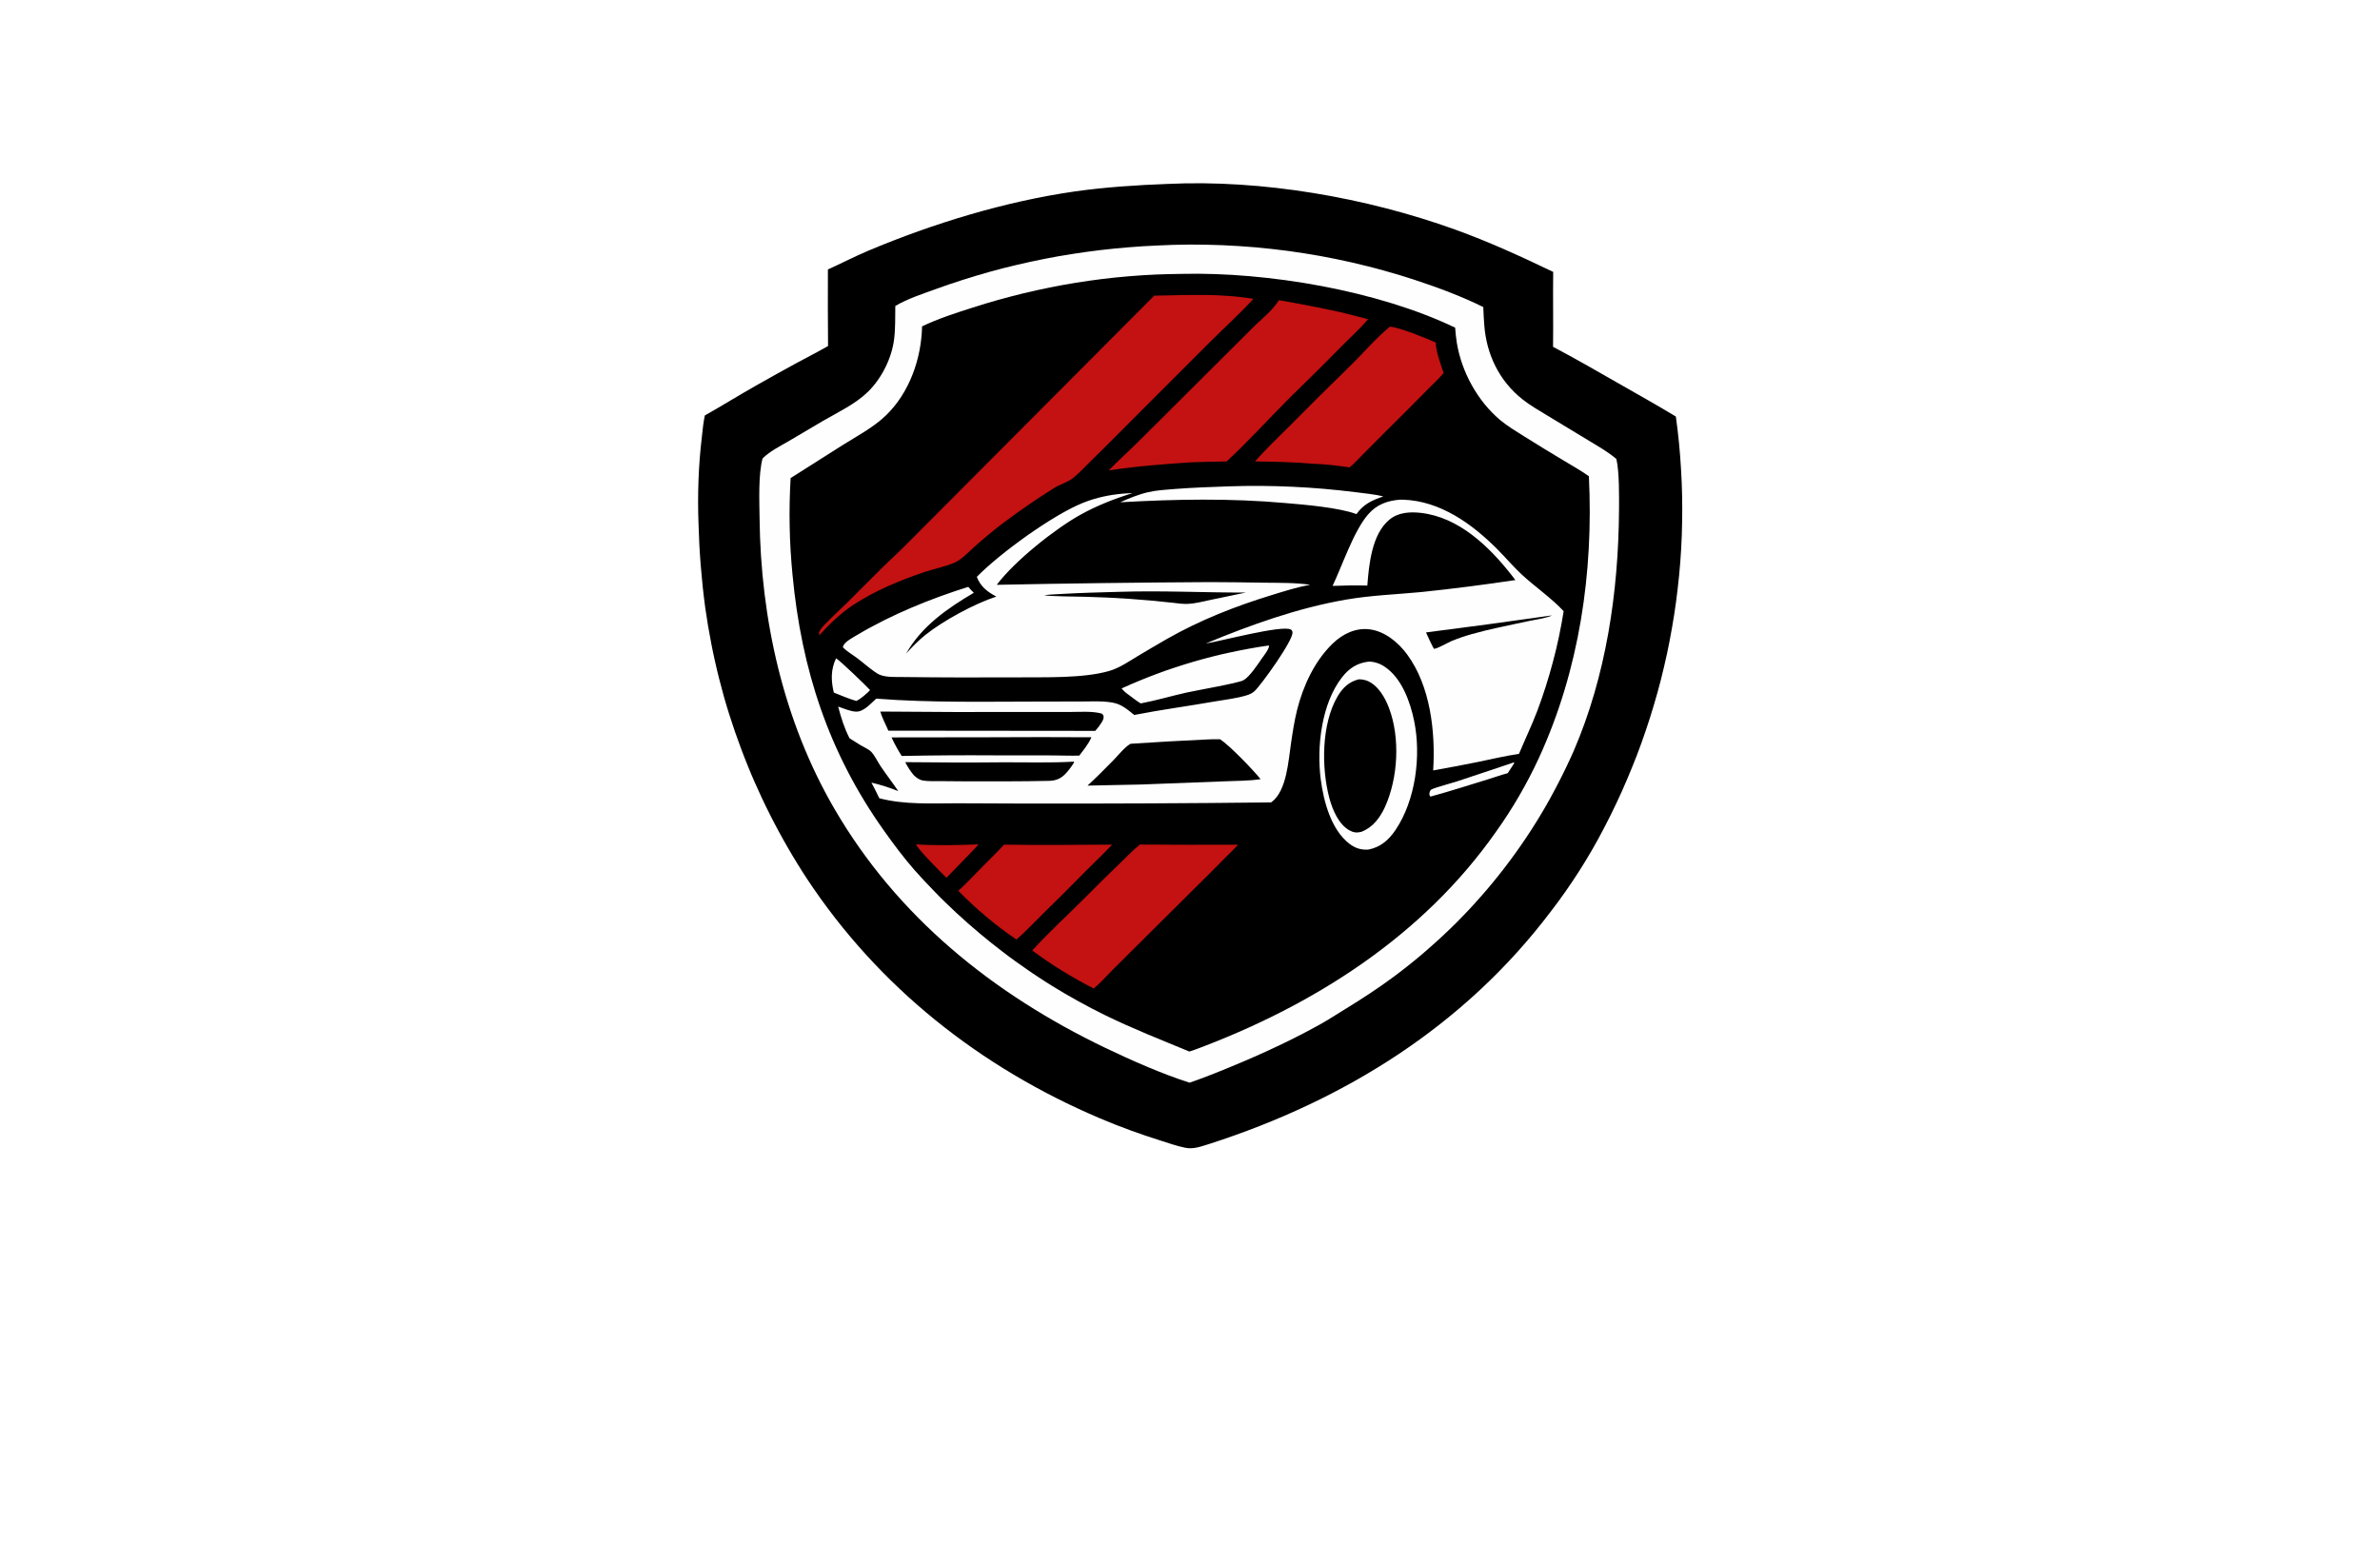 <?xml version="1.0" encoding="utf-8"?>
<!-- Generator: Adobe Illustrator 27.8.1, SVG Export Plug-In . SVG Version: 6.00 Build 0)  -->
<svg version="1.1" xmlns="http://www.w3.org/2000/svg" xmlns:xlink="http://www.w3.org/1999/xlink" x="0px" y="0px"
	 viewBox="0 0 350 230" style="enable-background:new 0 0 350 230;" xml:space="preserve">
<style type="text/css">
	.st0{fill:#003799;}
	.st1{fill:#630000;}
	.st2{fill-rule:evenodd;clip-rule:evenodd;fill:#037FE1;}
	.st3{fill-rule:evenodd;clip-rule:evenodd;}
	.st4{fill-rule:evenodd;clip-rule:evenodd;fill:#562900;}
	.st5{fill-rule:evenodd;clip-rule:evenodd;fill:#00184C;}
	.st6{fill-rule:evenodd;clip-rule:evenodd;fill:#2C2C5B;}
	.st7{fill-rule:evenodd;clip-rule:evenodd;fill:#007C89;}
	.st8{fill:#C97C00;}
	.st9{fill:#7A6B00;}
	.st10{fill-rule:evenodd;clip-rule:evenodd;fill:#022B18;}
	.st11{fill-rule:evenodd;clip-rule:evenodd;fill:#03113F;}
	.st12{fill:#273F02;}
	.st13{fill:url(#SVGID_1_);}
	.st14{fill:#B62126;}
	.st15{fill:#231F20;}
	.st16{fill:#FFFFFF;}
	.st17{fill:#17629D;}
	.st18{fill:#540159;}
	.st19{fill:#66082A;}
	.st20{fill:#005C68;}
	.st21{fill:#E2FFD7;}
	.st22{fill:#FFFFCC;}
	.st23{fill:#ECFFCF;}
	.st24{fill:#F0F9E1;}
	.st25{fill:#F7F7E2;}
	.st26{fill:#F9D6AC;}
	.st27{fill:#E2F7F3;}
	.st28{fill:#FFF7D2;}
	.st29{fill:#563900;}
	.st30{fill:#66BFE6;}
	.st31{fill:url(#SVGID_00000060008773800690346290000006186048142934777004_);}
	.st32{fill:url(#SVGID_00000144332706465706973820000016031404610366523020_);}
	.st33{fill:url(#SVGID_00000085250598100936790560000006655388699642398385_);}
	.st34{fill:url(#SVGID_00000156578133434867706100000015334631321489136029_);}
	.st35{fill:url(#SVGID_00000061440052865886199420000012106371941109578419_);}
	.st36{fill:url(#SVGID_00000019640395347826102190000004926981210406711973_);}
	.st37{fill:#AEAEB6;}
	.st38{fill:url(#SVGID_00000006691771270651041830000004610115984519539111_);}
	.st39{fill:url(#SVGID_00000109736363651385249400000004557676974030899096_);}
	.st40{fill:url(#SVGID_00000076581007778365683290000005159725749309268120_);}
	.st41{fill:url(#SVGID_00000083800591924325058620000011706404777853162627_);}
	.st42{filter:url(#Adobe_OpacityMaskFilter);}
	.st43{filter:url(#Adobe_OpacityMaskFilter_00000052782226909457741470000007810840109408186541_);}
	
		.st44{mask:url(#SVGID_00000023987988941307549870000012800367098234736268_);fill:url(#SVGID_00000147192847409105801910000001821170070648715925_);}
	.st45{fill:url(#SVGID_00000130638559809696340600000014904515638826073004_);}
	.st46{filter:url(#Adobe_OpacityMaskFilter_00000175315652694008730430000013992269364400417683_);}
	.st47{filter:url(#Adobe_OpacityMaskFilter_00000000905092107330610470000005682370964678970543_);}
	
		.st48{mask:url(#SVGID_00000029737432587107746580000018107602593990358435_);fill:url(#SVGID_00000127036978555839653580000000951018006175084936_);}
	.st49{fill:url(#SVGID_00000147184702412933014470000004837226190515293114_);}
	.st50{fill:url(#SVGID_00000063609384629848091940000004916983197875394970_);}
	.st51{fill:url(#SVGID_00000150103464446186103840000012228714331029558411_);}
	.st52{fill:url(#SVGID_00000104668635609211127030000012672728952311583617_);}
	.st53{fill:url(#SVGID_00000183242538987322882060000002079684518749535624_);}
	.st54{fill:url(#SVGID_00000037669648423813712150000013050093206094007219_);}
	.st55{opacity:0.5;fill:url(#SVGID_00000158731563795194182070000007800243097327581093_);enable-background:new    ;}
	.st56{fill:url(#SVGID_00000093872664031676527260000015461714356995737023_);}
	.st57{fill:url(#SVGID_00000075862141096610094760000007089447921771486105_);}
	.st58{fill:url(#SVGID_00000079460431559969385540000003700538720935531668_);}
	.st59{fill:#3E2770;}
	.st60{fill:#010100;}
	.st61{fill:#0E2C31;}
	.st62{fill:url(#SVGID_00000087413208047642069030000006872502212095934870_);}
	.st63{fill:#FEFEFE;}
	.st64{fill:#CF0F0E;}
	.st65{fill:#272525;}
	.st66{fill:#0C4352;}
	.st67{fill:#2CAFB7;}
	.st68{fill:#A38F7E;}
	.st69{fill:#EA0314;}
	.st70{fill:#0E1D33;}
	.st71{fill:url(#SVGID_00000077312013231680700430000013832502009006209717_);}
	.st72{fill:url(#SVGID_00000085940600691207702960000012470440193962461875_);}
	.st73{fill:url(#SVGID_00000053524128808915066850000004925985769188072602_);}
	.st74{fill:#FF0000;}
	.st75{fill-rule:evenodd;clip-rule:evenodd;fill:#FF0202;}
	.st76{fill:none;}
	.st77{fill:#C41111;}
</style>
<g id="Logo1">
</g>
<g id="Logo2">
</g>
<g id="Logo3">
</g>
<g id="Logo4">
</g>
<g id="Logo5">
</g>
<g id="Logo6">
</g>
<g id="Logo7">
</g>
<g id="Logo8">
</g>
<g id="Logo9">
</g>
<g id="Logo10">
</g>
<g id="Logo11">
</g>
<g id="Logo12">
</g>
<g id="Logo13">
</g>
<g id="Logo14">
</g>
<g id="Layer_15">
	<g>
		<path d="M171.71,27.05c13.91-0.66,29.2,2,42.27,6.71c4.94,1.78,9.7,3.96,14.43,6.23c-0.05,3.67,0.03,7.34-0.02,11.02
			c3.19,1.67,6.28,3.47,9.41,5.25c2.89,1.65,5.8,3.28,8.65,5c0.09,0.64,0.17,1.29,0.25,1.93c0.08,0.65,0.14,1.29,0.21,1.94
			c0.06,0.65,0.12,1.29,0.17,1.94c0.05,0.65,0.09,1.3,0.13,1.95c0.04,0.65,0.07,1.3,0.1,1.95c0.03,0.65,0.04,1.3,0.06,1.95
			c0.01,0.65,0.02,1.3,0.02,1.95c0,0.65-0.01,1.3-0.02,1.95c-0.01,0.65-0.03,1.3-0.05,1.95c-0.02,0.65-0.06,1.3-0.09,1.95
			c-0.04,0.65-0.08,1.3-0.13,1.95c-0.05,0.65-0.11,1.3-0.17,1.94c-0.06,0.65-0.13,1.29-0.21,1.94c-0.07,0.65-0.16,1.29-0.24,1.94
			c-0.09,0.64-0.18,1.29-0.28,1.93c-0.1,0.64-0.21,1.28-0.32,1.92c-0.11,0.64-0.23,1.28-0.35,1.92c-0.12,0.64-0.25,1.27-0.39,1.91
			c-0.14,0.64-0.28,1.27-0.43,1.9c-0.15,0.63-0.3,1.26-0.46,1.89c-0.16,0.63-0.33,1.26-0.5,1.88c-0.17,0.63-0.35,1.25-0.54,1.87
			c-0.19,0.62-0.38,1.24-0.57,1.86c-0.2,0.62-0.4,1.24-0.61,1.85c-0.21,0.62-0.42,1.23-0.64,1.84c-0.22,0.61-0.45,1.22-0.68,1.83
			c-0.23,0.61-0.47,1.21-0.72,1.81c-0.24,0.6-0.49,1.2-0.75,1.8c-0.26,0.6-0.52,1.19-0.78,1.79c-0.27,0.59-0.54,1.18-0.82,1.77
			c-0.28,0.59-0.56,1.17-0.85,1.75c-0.29,0.58-0.59,1.16-0.89,1.74c-1.11,2.15-2.32,4.24-3.62,6.28c-1.3,2.04-2.68,4.02-4.16,5.94
			c-12.7,16.85-30.31,27.83-50.22,34.25c-1.21,0.36-2.33,0.84-3.6,0.58c-1.19-0.24-2.37-0.65-3.52-1.02
			c-3.09-0.97-6.1-2.06-9.08-3.33c-17.55-7.47-32.52-19.27-43.07-35.27c-0.49-0.75-0.97-1.5-1.43-2.26
			c-0.47-0.76-0.93-1.53-1.37-2.3c-0.45-0.77-0.88-1.55-1.31-2.34c-0.43-0.79-0.84-1.58-1.24-2.37c-0.4-0.8-0.8-1.6-1.18-2.41
			c-0.38-0.81-0.75-1.62-1.11-2.44c-0.36-0.82-0.71-1.64-1.04-2.47c-0.34-0.83-0.66-1.66-0.97-2.49c-0.31-0.84-0.62-1.68-0.91-2.52
			c-0.29-0.84-0.57-1.69-0.84-2.54c-0.27-0.85-0.52-1.71-0.77-2.57c-0.24-0.86-0.47-1.72-0.69-2.59c-0.22-0.87-0.43-1.73-0.62-2.6
			c-0.2-0.87-0.38-1.74-0.55-2.62c-0.17-0.88-0.33-1.75-0.48-2.64c-0.15-0.88-0.28-1.76-0.41-2.65c-0.55-4.11-0.88-8.24-0.99-12.39
			c-0.08-2.12-0.08-4.24,0-6.36c0.08-2.12,0.24-4.24,0.49-6.34c0.12-1.06,0.22-2.14,0.44-3.18c2.53-1.42,4.99-2.96,7.52-4.39
			c2.02-1.14,4.05-2.28,6.1-3.39c1.5-0.81,3.02-1.58,4.5-2.43c-0.03-3.75-0.04-7.5-0.02-11.26c1.99-0.9,3.91-1.9,5.92-2.75
			c9.58-4.03,20.12-7.25,30.42-8.73C162.56,27.52,167.15,27.22,171.71,27.05z"/>
		<path class="st63" d="M170.13,36.11c0.8-0.04,1.61-0.07,2.41-0.1c0.8-0.02,1.61-0.04,2.41-0.04c0.8,0,1.61,0,2.41,0.02
			c0.8,0.01,1.61,0.04,2.41,0.07c0.8,0.03,1.61,0.08,2.41,0.13c0.8,0.05,1.61,0.11,2.41,0.18c0.8,0.07,1.6,0.15,2.4,0.24
			c0.8,0.09,1.6,0.19,2.4,0.29c0.8,0.11,1.59,0.22,2.39,0.35c0.8,0.13,1.59,0.26,2.38,0.4c0.79,0.14,1.58,0.3,2.37,0.46
			c0.79,0.16,1.57,0.33,2.36,0.51c0.78,0.18,1.57,0.37,2.35,0.57c0.78,0.2,1.56,0.4,2.33,0.62c0.78,0.22,1.55,0.44,2.32,0.67
			c0.77,0.23,1.54,0.48,2.3,0.73c3.36,1.11,6.77,2.38,9.94,3.95c0.03,0.9,0.08,1.81,0.15,2.71c0.33,4.28,2.21,8.16,5.6,10.85
			c1.14,0.91,2.44,1.64,3.68,2.4l6.08,3.68c1.38,0.84,2.83,1.65,4.06,2.7c0.45,1.92,0.4,5.52,0.39,7.61
			c-0.09,11.96-1.89,24.26-6.65,35.3c-0.18,0.41-0.36,0.82-0.55,1.22c-0.19,0.41-0.37,0.81-0.57,1.21c-0.19,0.4-0.39,0.81-0.59,1.21
			c-0.2,0.4-0.4,0.8-0.61,1.2c-0.21,0.4-0.41,0.79-0.63,1.19c-0.21,0.39-0.43,0.79-0.64,1.18c-0.22,0.39-0.44,0.78-0.66,1.16
			c-0.22,0.39-0.45,0.77-0.68,1.15c-0.23,0.38-0.46,0.76-0.7,1.14c-0.24,0.38-0.48,0.76-0.72,1.13c-0.24,0.38-0.49,0.75-0.74,1.12
			c-0.25,0.37-0.5,0.74-0.76,1.11c-0.25,0.37-0.51,0.73-0.77,1.09c-0.26,0.36-0.52,0.72-0.79,1.08c-0.27,0.36-0.54,0.71-0.81,1.07
			c-0.27,0.35-0.55,0.71-0.83,1.06c-0.28,0.35-0.56,0.7-0.84,1.04c-0.28,0.35-0.57,0.69-0.86,1.03c-0.29,0.34-0.58,0.68-0.88,1.01
			c-0.29,0.34-0.59,0.67-0.89,1c-0.3,0.33-0.6,0.66-0.91,0.99c-0.31,0.33-0.61,0.65-0.93,0.97c-0.31,0.32-0.62,0.64-0.94,0.96
			c-0.32,0.32-0.63,0.63-0.96,0.94c-0.32,0.31-0.64,0.62-0.97,0.92c-0.33,0.31-0.65,0.61-0.99,0.91c-0.33,0.3-0.66,0.6-1,0.89
			c-0.34,0.29-0.67,0.59-1.01,0.88c-0.34,0.29-0.68,0.58-1.03,0.86c-0.35,0.28-0.69,0.56-1.04,0.84c-0.35,0.28-0.7,0.55-1.06,0.83
			c-0.35,0.27-0.71,0.54-1.07,0.81c-2.32,1.73-4.76,3.31-7.22,4.82c-1.27,0.78-2.53,1.6-3.83,2.32c-4.96,2.75-10.08,5.01-15.34,7.11
			c-1.22,0.49-2.44,0.94-3.68,1.37c-3.96-1.25-8.67-3.33-12.44-5.14c-16.44-7.9-30.54-19.22-39.8-35.15
			c-7.5-12.89-10.84-27.92-11-42.74c-0.03-2.54-0.2-6.35,0.44-8.77c1.04-1.05,2.57-1.81,3.84-2.55l5.03-2.97
			c2.18-1.26,4.78-2.49,6.59-4.25c2.05-1.99,3.54-4.97,3.89-7.81c0.2-1.6,0.14-3.24,0.17-4.85c1.83-1.08,3.97-1.76,5.96-2.49
			c1.3-0.47,2.61-0.92,3.93-1.34c1.32-0.42,2.65-0.82,3.98-1.19c1.33-0.37,2.68-0.72,4.02-1.03c1.35-0.32,2.7-0.61,4.06-0.88
			c1.36-0.27,2.72-0.51,4.09-0.72c1.37-0.22,2.74-0.4,4.12-0.57c1.38-0.16,2.75-0.3,4.13-0.41
			C167.36,36.25,168.74,36.17,170.13,36.11z"/>
		<path d="M173.81,40.28c12.57-0.3,28.76,2.43,40.18,7.91c0.06,0.75,0.13,1.5,0.25,2.24c0.71,4.28,3.05,8.57,6.4,11.37
			c1.08,0.9,2.31,1.62,3.49,2.37c1.91,1.2,3.84,2.38,5.78,3.54c1.25,0.76,2.56,1.48,3.75,2.33c0.69,14.17-1.39,28.43-7.33,41.39
			c-0.88,1.91-1.85,3.77-2.9,5.58c-1.05,1.82-2.19,3.58-3.41,5.29c-10.81,15.43-26.94,25.64-44.38,32.11l-0.74,0.24
			c-4.19-1.74-8.37-3.37-12.46-5.38c-0.66-0.33-1.32-0.66-1.97-1c-0.65-0.34-1.3-0.69-1.95-1.05c-0.64-0.36-1.28-0.72-1.92-1.09
			c-0.64-0.37-1.27-0.75-1.89-1.14c-0.63-0.39-1.25-0.78-1.86-1.19c-0.62-0.4-1.23-0.81-1.83-1.23c-0.61-0.42-1.21-0.84-1.8-1.27
			c-0.6-0.43-1.19-0.87-1.77-1.32c-0.59-0.45-1.17-0.9-1.74-1.36c-0.57-0.46-1.14-0.93-1.71-1.4c-0.56-0.47-1.12-0.96-1.67-1.44
			c-0.55-0.49-1.1-0.98-1.64-1.48c-0.54-0.5-1.07-1.01-1.6-1.52c-0.53-0.51-1.05-1.03-1.56-1.56c-0.51-0.53-1.02-1.06-1.53-1.6
			c-0.5-0.54-1-1.08-1.49-1.63c-1.63-1.87-3.1-3.83-4.53-5.85c-8.13-11.44-12.12-23.7-13.43-37.58c-0.23-2.37-0.38-4.74-0.42-7.12
			c-0.05-2.38,0-4.76,0.14-7.13l7.6-4.82c2.15-1.35,4.59-2.63,6.42-4.4c3.46-3.34,5.21-8.35,5.31-13.09
			c2.38-1.14,4.93-1.96,7.44-2.76c1.24-0.4,2.49-0.78,3.75-1.13c1.26-0.35,2.52-0.68,3.79-0.99c1.27-0.3,2.54-0.58,3.82-0.84
			c1.28-0.26,2.56-0.49,3.85-0.7c1.29-0.21,2.58-0.39,3.87-0.55c1.29-0.16,2.59-0.29,3.89-0.4c1.3-0.11,2.6-0.19,3.9-0.25
			C171.2,40.33,172.5,40.29,173.81,40.28z"/>
		<path class="st77" d="M134.72,124.18c2.83,0.2,6.34,0.12,9.19,0c-0.75,0.85-1.56,1.66-2.35,2.47l-2.37,2.45
			C138.48,128.42,134.88,124.82,134.72,124.18z M147.66,124.22c5.29,0.1,10.6,0.02,15.89,0c-1.23,1.32-2.55,2.56-3.83,3.84
			c-2.12,2.16-4.26,4.3-6.43,6.41c-1.25,1.24-2.48,2.54-3.81,3.71c-3.03-2.05-6.01-4.55-8.55-7.17c1.22-1.1,2.34-2.32,3.49-3.49
			C145.51,126.41,146.63,125.35,147.66,124.22z M204.38,48.05c1.19,0,5.51,1.76,6.76,2.32c0.05,1.52,0.71,3.07,1.16,4.51
			c-0.74,0.85-1.6,1.64-2.39,2.44c-2.07,2.1-4.16,4.2-6.26,6.27l-3.28,3.3c-0.62,0.62-1.22,1.31-1.91,1.85
			c-1.72-0.26-3.53-0.47-5.27-0.53c-2.87-0.25-5.74-0.31-8.62-0.35c1.61-1.85,3.46-3.58,5.19-5.32c2.82-2.86,5.67-5.68,8.55-8.48
			C200.34,52.1,202.19,49.87,204.38,48.05z M167.63,124.21c4.81,0.04,9.62,0.04,14.43,0.02c-0.56,0.65-1.22,1.25-1.82,1.86
			c-1.42,1.44-2.85,2.88-4.3,4.3l-12.41,12.34c-0.88,0.89-1.72,1.86-2.68,2.65c-3.11-1.57-6.26-3.51-9.05-5.59
			c2.48-2.73,5.23-5.23,7.83-7.83c1.67-1.7,3.37-3.37,5.09-5.02C165.68,126.03,166.6,125.04,167.63,124.21z M188.08,44.15
			c2.98,0.51,5.95,1.09,8.9,1.73c1.41,0.32,2.8,0.72,4.21,1.07c-1.07,1.27-2.37,2.44-3.54,3.62c-2.58,2.62-5.18,5.21-7.82,7.77
			c-3.18,3.15-6.15,6.49-9.45,9.53c-1.79,0.02-3.59,0.06-5.38,0.13c-4.07,0.29-7.9,0.56-11.95,1.19c1.5-1.57,3.14-3.01,4.68-4.55
			l14.15-14.1c0.91-0.92,1.83-1.83,2.75-2.74C185.85,46.65,187.18,45.57,188.08,44.15z M174.76,43.38c3.15-0.04,6.47,0.05,9.57,0.57
			c-1.99,2.17-4.21,4.19-6.3,6.26l-10.26,10.26c-2.41,2.4-4.79,4.84-7.23,7.21c-0.91,0.88-1.78,1.87-2.77,2.65
			c-0.77,0.6-1.91,0.92-2.76,1.45c-2.57,1.6-5.11,3.36-7.53,5.17c-1.42,1.09-2.8,2.23-4.13,3.42c-0.79,0.7-1.6,1.58-2.5,2.13
			c-1.05,0.65-3.5,1.16-4.81,1.6c-3.7,1.25-7.36,2.75-10.62,4.91c-1.87,1.24-3.4,2.74-4.9,4.38l0.23,0.03
			c-0.1-0.01-0.21,0.01-0.28-0.05c-0.02-0.08-0.03-0.13-0.03-0.22c0.04-0.43,0.46-0.89,0.75-1.2c1.07-1.13,2.24-2.18,3.35-3.27
			l5.4-5.39c1.06-1.05,2.18-2.04,3.23-3.1l36.57-36.71C171.4,43.44,173.08,43.4,174.76,43.38z"/>
		<path class="st63" d="M222.58,112.14l0.05,0.01l0.05,0.09l-0.95,1.47c-0.96,0.25-1.91,0.6-2.86,0.89
			c-2.81,0.86-5.62,1.77-8.45,2.54l-0.11-0.03c-0.03-0.05-0.06-0.1-0.08-0.15c-0.07-0.19,0.01-0.51,0.11-0.68
			c0.05-0.09,0.08-0.13,0.18-0.18c0.52-0.27,2.98-0.93,3.71-1.17C217.03,114.03,219.8,113.06,222.58,112.14z M122.95,96.82
			c0.57,0.32,4.34,3.94,5,4.67c-0.32,0.37-0.7,0.67-1.08,0.99c-0.31,0.25-0.58,0.44-0.95,0.61c-1.12-0.32-2.21-0.8-3.3-1.23
			C122.2,100.08,122.16,98.49,122.95,96.82z M180.68,71.53c3.14-0.11,6.27-0.09,9.41,0.06c3.13,0.14,6.26,0.42,9.37,0.81
			c1.3,0.18,2.71,0.28,3.97,0.62c-1.61,0.51-2.97,1.17-3.95,2.59c-2.53-0.96-7.72-1.4-10.49-1.63c-8.07-0.72-16.17-0.57-24.25-0.11
			c1.25-0.57,2.74-1.17,4.08-1.48c1.3-0.3,2.69-0.37,4.02-0.48C175.46,71.71,178.07,71.62,180.68,71.53z M186.46,94.95l0.17,0.01
			c-0.01,0.54-0.77,1.46-1.09,1.92c-0.63,0.91-1.79,2.69-2.71,3.18c-0.77,0.41-6.98,1.49-8.4,1.81c-2.23,0.5-4.43,1.16-6.67,1.58
			c-0.54-0.3-1.04-0.71-1.53-1.08c-0.49-0.34-0.91-0.65-1.29-1.12c0.85-0.39,1.71-0.76,2.58-1.12c0.87-0.36,1.74-0.7,2.62-1.03
			c0.88-0.33,1.76-0.64,2.65-0.93c0.89-0.3,1.79-0.57,2.69-0.84c0.9-0.26,1.81-0.51,2.71-0.74c0.91-0.23,1.82-0.45,2.74-0.64
			c0.92-0.2,1.84-0.38,2.76-0.55C184.6,95.23,185.53,95.08,186.46,94.95z M201.23,97.31c0.82-0.03,1.68,0.27,2.36,0.72
			c2.55,1.67,3.8,5.19,4.38,8.03c1.04,5.13,0.21,11.63-2.75,16.01c-1,1.48-2.2,2.53-3.99,2.88c-1.08,0.07-1.93-0.2-2.79-0.86
			c-2.7-2.08-3.79-6.24-4.21-9.45c-0.62-4.77,0.1-11.16,3.13-15.03C198.39,98.29,199.56,97.52,201.23,97.31z M165.28,72.59
			c0.41-0.05,0.85-0.04,1.26-0.06c-2.57,0.79-5.23,1.83-7.59,3.14c-3.8,2.1-9.72,6.82-12.37,10.34c10.45-0.21,20.89-0.34,31.34-0.4
			c2.73,0.01,5.46,0.04,8.19,0.09c2.14,0.03,4.45-0.02,6.57,0.31c-1.87,0.32-3.71,0.91-5.51,1.46c-5.43,1.66-10.62,3.69-15.56,6.5
			c-1.42,0.81-2.83,1.65-4.24,2.49c-1.37,0.82-2.74,1.79-4.29,2.23c-3.86,1.1-9.44,0.89-13.47,0.93c-5.63,0.03-11.27,0.02-16.9-0.05
			c-0.97-0.01-2.24,0.05-3.16-0.27c-0.36-0.12-0.69-0.33-0.99-0.55c-0.85-0.6-1.64-1.31-2.48-1.94c-0.69-0.52-1.51-0.98-2.12-1.6
			c0.01-0.09,0.01-0.14,0.05-0.23c0.27-0.64,1.49-1.26,2.07-1.61c4.96-2.96,10.8-5.34,16.32-7.06c0.25,0.32,0.52,0.59,0.81,0.87
			c-3.9,2.3-7.66,4.9-9.95,8.93c0.89-0.97,1.79-1.9,2.81-2.72c2.64-2.11,7.25-4.61,10.45-5.65c-1.31-0.7-2.32-1.45-2.87-2.9
			c3.4-3.48,11.21-9.14,15.67-10.91C161.25,73.17,163.23,72.75,165.28,72.59z M205.86,73.49c0.17,0,0.34,0,0.51,0
			c5.45,0.2,10.07,3.53,13.79,7.25c1.23,1.23,2.35,2.57,3.62,3.75c1.93,1.79,4.43,3.51,6.17,5.4c-0.2,1.25-0.43,2.49-0.69,3.73
			c-0.26,1.24-0.55,2.46-0.88,3.69c-0.32,1.22-0.68,2.43-1.06,3.64c-0.38,1.2-0.8,2.4-1.24,3.58c-0.82,2.15-1.81,4.22-2.7,6.34
			c-2.02,0.3-4.03,0.78-6.03,1.19c-2.19,0.44-4.39,0.86-6.59,1.25c0.35-5.65-0.39-12.41-3.85-17.09c-1.28-1.73-3.21-3.34-5.41-3.65
			c-2.1-0.3-4.06,0.66-5.54,2.1c-2.64,2.56-4.32,6.19-5.21,9.73c-0.4,1.61-0.65,3.24-0.89,4.88c-0.39,2.57-0.63,7.02-2.85,8.67
			l-0.09,0.06c-12.09,0.14-24.18,0.19-36.28,0.17l-9.9-0.04c-3.78,0-7.74,0.23-11.43-0.74c-0.35-0.78-0.77-1.54-1.16-2.3
			c1.34,0.31,2.68,0.74,3.95,1.25c-0.83-1.22-1.74-2.4-2.57-3.62c-0.47-0.69-0.85-1.56-1.41-2.16c-0.36-0.38-1.1-0.69-1.56-0.97
			c-0.55-0.33-1.09-0.68-1.63-1.02c-0.75-1.46-1.26-3.07-1.67-4.66c0.8,0.27,1.75,0.69,2.59,0.74c1.16,0.07,2.21-1.21,3.01-1.91
			c8.09,0.63,16.28,0.43,24.39,0.43l5.86-0.01c1.51,0,3.14-0.11,4.63,0.19c1.22,0.24,2.12,1.03,3.06,1.79
			c3.93-0.77,7.93-1.3,11.87-1.99c1.51-0.26,3.14-0.44,4.6-0.88c0.47-0.14,0.86-0.3,1.23-0.64c1-0.94,5.68-7.45,5.57-8.62
			c-0.02-0.19-0.05-0.33-0.23-0.43c-1.28-0.72-10.39,1.73-12.52,2.05c6.62-2.75,13.58-5.24,20.66-6.46
			c3.66-0.63,7.38-0.76,11.07-1.11c4.61-0.48,9.21-1.07,13.8-1.76c-0.18-0.25-0.37-0.48-0.55-0.72c-3.32-4.23-7.75-8.52-13.35-9.16
			c-1.61-0.18-3.33-0.08-4.63,1c-2.58,2.14-3,6.58-3.24,9.69c-1.71-0.05-3.4-0.02-5.11,0.05c1.45-3.05,3.12-8.11,5.24-10.53
			C202.44,74.21,204.02,73.63,205.86,73.49z"/>
		<path d="M199.8,99.91c0.12,0,0.24,0,0.36,0.01c0.12,0.01,0.24,0.03,0.36,0.05c0.12,0.02,0.23,0.06,0.35,0.09
			c0.11,0.04,0.23,0.08,0.34,0.13c1.52,0.71,2.49,2.44,3.06,3.95c1.66,4.38,1.33,10.33-0.61,14.57c-0.72,1.57-1.81,3.01-3.47,3.63
			c-0.63,0.17-1.15,0.11-1.73-0.21c-1.62-0.89-2.52-3.08-2.97-4.77c-1.18-4.43-1.17-10.87,1.21-14.94
			C197.45,101.16,198.34,100.29,199.8,99.91z M164.66,87.04c6.18-0.2,12.36,0.12,18.54,0.11l-5.14,1.07
			c-1.07,0.22-2.2,0.53-3.29,0.59c-0.77,0.04-1.53-0.06-2.3-0.16c-4.28-0.48-8.52-0.77-12.82-0.88c-0.72-0.02-5.85-0.06-6.04-0.24
			c0.9-0.11,1.83-0.13,2.74-0.19C159.1,87.18,161.88,87.12,164.66,87.04z M227.93,90.55l0.31-0.02c-1.13,0.45-2.53,0.61-3.72,0.87
			c-2.68,0.58-5.41,1.1-8.05,1.85c-1.03,0.29-2.01,0.62-3,1.03c-0.7,0.29-1.93,1.06-2.58,1.15l-0.15-0.24
			c-0.36-0.72-0.72-1.44-1.03-2.18C215.79,92.24,221.86,91.42,227.93,90.55z M157.84,112.02l0.1,0l0.01,0.11
			c-0.35,0.59-0.79,1.17-1.26,1.67c-0.67,0.71-1.44,1.02-2.4,1.04c-4.19,0.1-8.39,0.07-12.58,0.07c-1.21,0-2.42-0.01-3.63-0.03
			c-0.74-0.01-1.56,0.04-2.29-0.08c-0.61-0.1-0.99-0.39-1.43-0.81c-0.49-0.59-0.89-1.22-1.24-1.9c4.86,0.06,9.72,0.07,14.58,0.02
			C151.06,112.1,154.48,112.21,157.84,112.02z M145.62,108.43c4.96-0.03,9.92-0.03,14.88,0c-0.38,0.94-1.17,1.89-1.79,2.7
			c-1.29,0.03-2.59-0.02-3.88-0.03l-8.76-0.01c-4.49-0.03-8.98,0-13.47,0.09c-0.56-0.88-1.06-1.79-1.49-2.73L145.62,108.43z
			 M129.45,104.65c7.3,0.07,14.59,0.09,21.89,0.06l6.04,0c1.48,0,3.18-0.15,4.62,0.23c0.16,0.12,0.26,0.21,0.29,0.42
			c0.08,0.5-0.45,1.12-0.71,1.51l-0.51,0.62l-30.43-0.03C130.25,106.53,129.73,105.61,129.45,104.65z M177.37,108.76
			c0.69-0.04,1.36-0.05,2.05-0.04c1.41,0.92,4.85,4.49,5.96,5.87c-1.78,0.28-3.7,0.24-5.51,0.33l-12.09,0.46l-7.85,0.16
			c1.31-1.2,2.57-2.48,3.81-3.74c0.74-0.75,1.61-1.89,2.51-2.41C169.96,109.14,173.67,108.93,177.37,108.76z"/>
	</g>
</g>
</svg>
